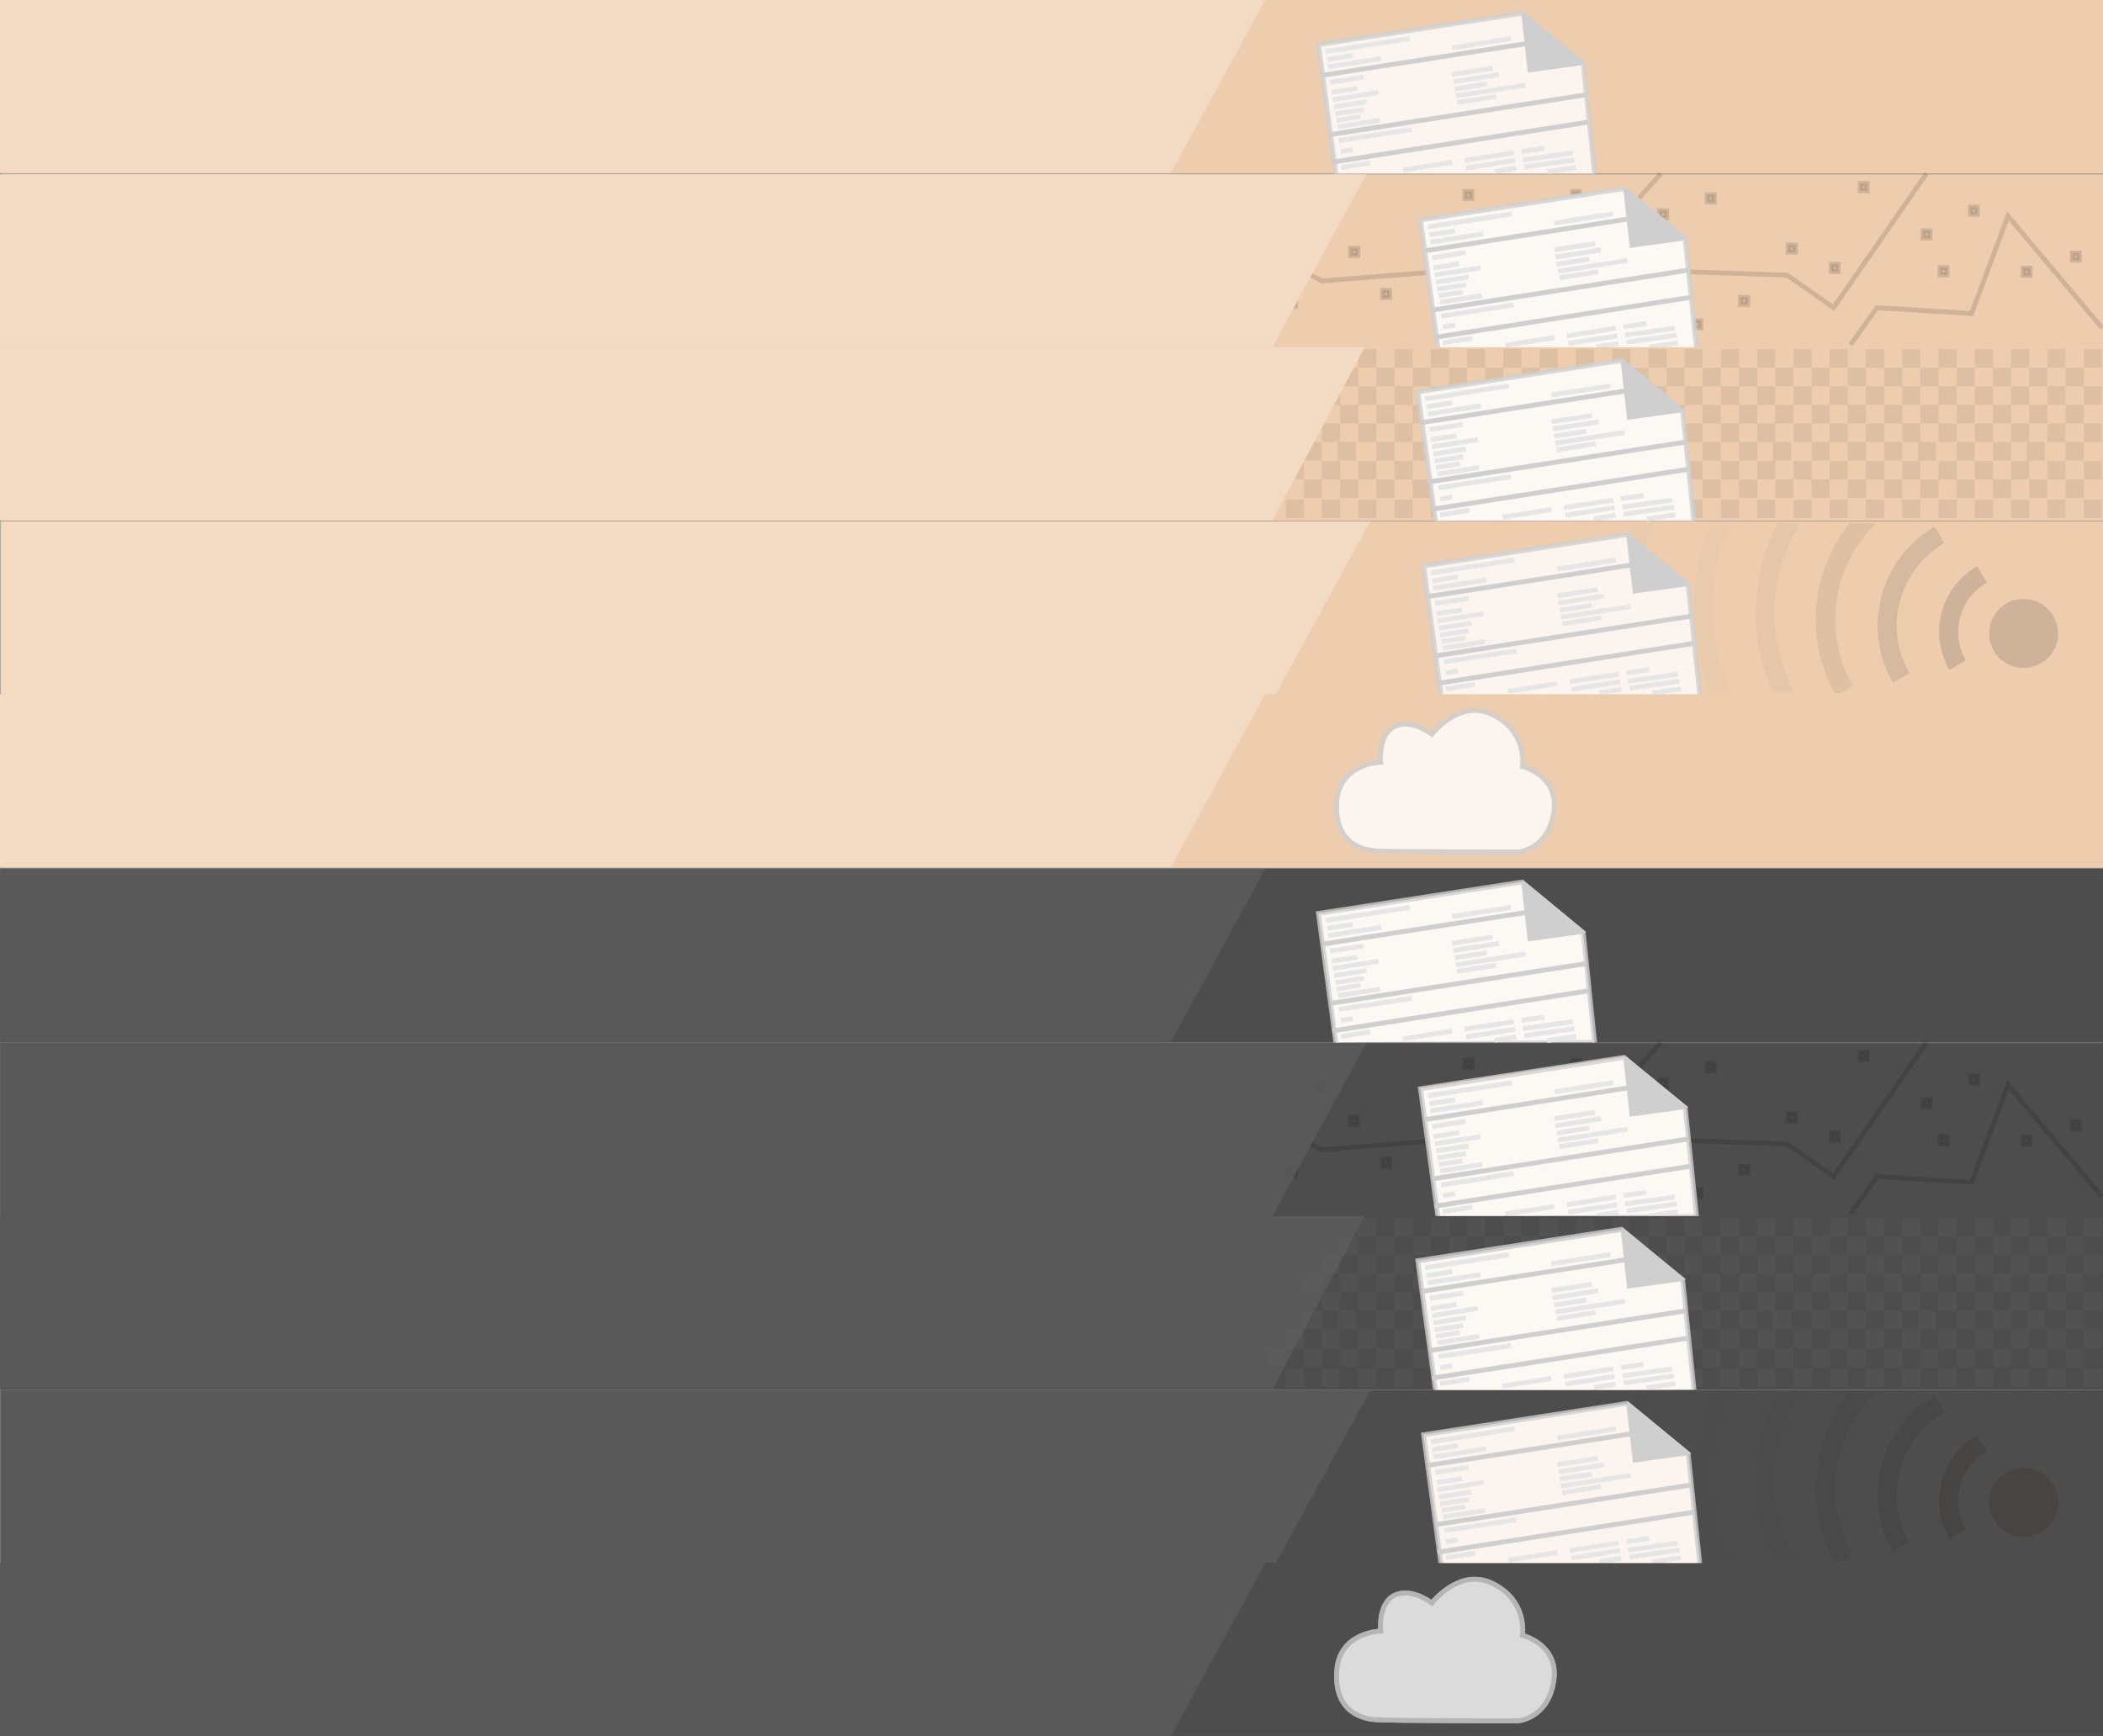 <?xml version="1.0" encoding="utf-8"?>
<!DOCTYPE svg PUBLIC "-//W3C//DTD SVG 1.1//EN" "http://www.w3.org/Graphics/SVG/1.1/DTD/svg11.dtd">
<svg version="1.1" id="Calque_1" xmlns="http://www.w3.org/2000/svg" xmlns:xlink="http://www.w3.org/1999/xlink" x="0px" y="0px"
	 width="872px" height="719.9px" viewBox="0 0 872 719.9" style="enable-background:new 0 0 872 719.9;" xml:space="preserve">
<rect x="0" y="0" width="872" height="719.9" fill="#808080" stroke="none"/>
<style type="text/css"><![CDATA[
	.st0{opacity:0.13;fill:none;stroke:#010202;stroke-width:2;enable-background:new;}
	.st1{fill:#4E4D4D;}.st4{fill:#EECDAE;} .st8{fill:#F2DAC3;} .st16{fill:#CFCFCF;} .st19{fill:#3D3D3C;}
	.st2{fill:#535252;enable-background:new;}
	.st5{opacity:0.75;fill:#5E5E5D;enable-background:new;}
	.st6{opacity:0.75;fill:#3D3D3C;enable-background:new;}
	.st7{fill:none;stroke:#CFCFCF;stroke-width:2;stroke-miterlimit:10;}
	.st9{opacity:0.13;fill:none;stroke:#010202;stroke-width:0.75;enable-background:new;}
	.st10{opacity:0.8;enable-background:new;}
	.st12{opacity:0.13;fill:#3D3D3C;stroke:#010202;stroke-width:2;enable-background:new;}
	.st14{opacity:0.1;fill:#3D3D3C;enable-background:new;}
	.st15{opacity:0.8;fill:#FFFFFF;stroke:#CFCFCF;stroke-width:2;stroke-miterlimit:10;enable-background:new;}
	.st17{fill:#FFFFFF;stroke:#CFCFCF;stroke-width:2;stroke-miterlimit:10;}
	.st18{fill:none;stroke:#E6E6E6;stroke-width:2;stroke-miterlimit:10;}
	.st20{opacity:0.5;fill:#3D3D3C;enable-background:new;}
	.st21{opacity:0.25;fill:#3D3D3C;enable-background:new;}
]]></style>
<rect x="0.1" class="st4" width="872" height="72"/>
<polyline class="st15" points="553.9,72 546.7,18.5 631,5.5 656.5,26.6 661.2,72 "/>
<line class="st7" x1="548.5" y1="31.2" x2="643.1" y2="16.5"/>
<line class="st18" x1="549.7" y1="21.4" x2="584.5" y2="16"/>
<line class="st18" x1="550.4" y1="24.7" x2="560.9" y2="23"/>
<line class="st18" x1="551.6" y1="34.1" x2="565.3" y2="32"/>
<line class="st18" x1="552.1" y1="38.3" x2="562.7" y2="36.7"/>
<line class="st18" x1="552.6" y1="41.3" x2="571.6" y2="38.3"/>
<line class="st18" x1="555.2" y1="58.3" x2="585.3" y2="53.7"/>
<line class="st18" x1="556" y1="69.5" x2="568.1" y2="67.6"/>
<line class="st18" x1="581.8" y1="70.5" x2="602.1" y2="67.3"/>
<line class="st18" x1="607.3" y1="66.5" x2="627.7" y2="63.4"/>
<line class="st18" x1="630.9" y1="62.8" x2="640.3" y2="61.5"/>
<line class="st18" x1="631.5" y1="66.3" x2="652.1" y2="63.4"/>
<line class="st18" x1="632.1" y1="69.2" x2="652.8" y2="66.3"/>
<line class="st18" x1="641.6" y1="71.2" x2="653.5" y2="69.5"/>
<line class="st18" x1="607.9" y1="69.7" x2="628.3" y2="66.5"/>
<line class="st18" x1="619.7" y1="71.1" x2="628.7" y2="69.7"/>
<line class="st18" x1="553.2" y1="44.3" x2="566.6" y2="42.2"/>
<line class="st18" x1="553.7" y1="47.2" x2="565.5" y2="45.4"/>
<line class="st18" x1="554.2" y1="49.9" x2="564.1" y2="48.3"/>
<line class="st18" x1="556" y1="62.9" x2="560.9" y2="62.1"/>
<line class="st18" x1="602.1" y1="30.9" x2="618.9" y2="28.3"/>
<line class="st18" x1="602.6" y1="33.9" x2="621.6" y2="30.9"/>
<line class="st18" x1="603.2" y1="36.9" x2="616.6" y2="34.8"/>
<line class="st18" x1="603.7" y1="39.8" x2="632.5" y2="35.3"/>
<line class="st18" x1="604.2" y1="42.5" x2="620.3" y2="40"/>
<line class="st18" x1="554.8" y1="52.6" x2="572.1" y2="49.9"/>
<line class="st18" x1="550.8" y1="27.7" x2="572.7" y2="24.3"/>
<line class="st18" x1="602.1" y1="19.8" x2="626.5" y2="16"/>
<line class="st7" x1="551.6" y1="55.8" x2="657.7" y2="39.3"/>
<line class="st7" x1="552.6" y1="67.2" x2="658.7" y2="50.6"/>
<polygon class="st8" points="524.6,0 485.5,71.7 -0.1,71.7 -0.1,0 "/>
<g> <polygon class="st16" points="657.7,26.2 631.5,4.6 630.9,6.5 633.5,30.1 655.4,27.1"/> </g>
<rect x="0.2" y="72.3" class="st4" width="872" height="72"/>
<rect x="817" y="85.9" transform="matrix(1 4.713753e-03 -4.713753e-03 1 0.421 -3.857)" class="st12" width="2.9" height="3"/>
<rect x="804.4" y="111" transform="matrix(1 4.040371e-03 -4.040371e-03 1 0.461 -3.255)" class="st12" width="2.9" height="3"/>
<rect x="797.4" y="95.7" transform="matrix(1 4.715340e-03 -4.715340e-03 1 0.467 -3.766)" class="st12" width="2.9" height="3"/>
<rect x="859.3" y="104.9" transform="matrix(1 4.715340e-03 -4.715340e-03 1 0.511 -4.058)" class="st12" width="2.9" height="3"/>
<rect x="838.9" y="111.2" transform="matrix(1 5.387127e-03 -5.387127e-03 1 0.619 -4.525)" class="st12" width="2.9" height="3"/>
<rect x="721.7" y="123.3" transform="matrix(1 4.719999e-03 -4.719999e-03 1 0.597 -3.412)" class="st12" width="3" height="3"/>
<rect x="759.3" y="109.6" transform="matrix(1 4.715340e-03 -4.715340e-03 1 0.532 -3.586)" class="st12" width="2.9" height="3"/>
<rect x="741.5" y="101.6" transform="matrix(1 5.045509e-03 -5.045509e-03 1 0.53 -3.748)" class="st12" width="3" height="3"/>
<rect x="771.3" y="76.1" transform="matrix(1 4.716929e-03 -4.716929e-03 1 0.375 -3.644)" class="st12" width="2.9" height="3"/>
<rect x="688.1" y="87.4" transform="matrix(1 4.719999e-03 -4.719999e-03 1 0.427 -3.254)" class="st12" width="3" height="3"/>
<rect x="620" y="114.1" transform="matrix(1 4.713753e-03 -4.713753e-03 1 0.552 -2.928)" class="st12" width="2.9" height="3"/>
<rect x="607.4" y="79.4" transform="matrix(1 5.053844e-03 -5.053844e-03 1 0.416 -3.076)" class="st12" width="2.9" height="3"/>
<rect x="573.3" y="120.4" transform="matrix(1 4.715340e-03 -4.715340e-03 1 0.581 -2.709)" class="st12" width="2.9" height="3"/>
<rect x="545.8" y="88.8" transform="matrix(1 5.053844e-03 -5.053844e-03 1 0.463 -2.765)" class="st12" width="2.9" height="3"/>
<rect x="534.3" y="124.1" transform="matrix(1 4.545407e-03 -4.545407e-03 1 0.576 -2.434)" class="st12" width="2.9" height="3"/>
<rect x="560" y="103" transform="matrix(1 5.045509e-03 -5.045509e-03 1 0.534 -2.832)" class="st12" width="3" height="3"/>
<rect x="652" y="79.4" transform="matrix(1 5.053844e-03 -5.053844e-03 1 0.417 -3.301)" class="st12" width="2.9" height="3"/>
<rect x="702.3" y="133" transform="matrix(1 5.208263e-03 -5.208263e-03 1 0.71 -3.664)" class="st12" width="3" height="3"/>
<polyline class="st0" points="543.3,114 548.2,116.5 598.7,112.5 620,87.3 669.1,93.8 688.7,72 "/>
<polyline class="st0" points="620,143 652,111.1 741,114.1 760.3,127.6 798.8,72 "/>
<polyline class="st0" points="871.6,136 832.6,89.6 817.5,130 778.3,127.6 767.3,143 "/>
<path class="st9" d="M729.3,73.4"/>
<rect x="656.8" y="123.3" transform="matrix(1 5.388942e-03 -5.388942e-03 1 0.682 -3.546)" class="st12" width="2.9" height="3"/>
<rect x="707.9" y="80.8" transform="matrix(1 4.380012e-03 -4.380012e-03 1 0.367 -3.106)" class="st12" width="2.9" height="3"/>
<g>
	<polygon class="st8" points="596.3,144.3 589,90.8 673.3,77.8 698.8,98.9 703.3,143.2 	"/>
	<g>
		<polyline class="st15" points="596.3,144.7 589,91.2 673.3,78.2 698.8,99.3 703.5,144.7 		"/>
		<line class="st7" x1="590.8" y1="104" x2="685.5" y2="89.2"/>
		<line class="st18" x1="592.1" y1="94.1" x2="626.8" y2="88.7"/>
		<line class="st18" x1="592.7" y1="97.4" x2="603.3" y2="95.8"/>
		<line class="st18" x1="593.9" y1="106.9" x2="607.6" y2="104.7"/>
		<line class="st18" x1="594.4" y1="111.1" x2="605" y2="109.4"/>
		<line class="st18" x1="594.9" y1="114" x2="613.9" y2="111.1"/>
		<line class="st18" x1="597.6" y1="131.1" x2="627.6" y2="126.4"/>
		<line class="st18" x1="598.3" y1="142.2" x2="610.4" y2="140.3"/>
		<line class="st18" x1="624.1" y1="143.2" x2="644.5" y2="140"/>
		<line class="st18" x1="649.7" y1="139.3" x2="670" y2="136.1"/>
		<line class="st18" x1="673.2" y1="135.5" x2="682.6" y2="134.2"/>
		<line class="st18" x1="673.8" y1="139" x2="694.4" y2="136.1"/>
		<line class="st18" x1="674.5" y1="141.9" x2="695.2" y2="139"/>
		<line class="st18" x1="683.9" y1="143.9" x2="695.8" y2="142.2"/>
		<line class="st18" x1="650.3" y1="142.4" x2="670.6" y2="139.3"/>
		<line class="st18" x1="662" y1="143.8" x2="671.1" y2="142.4"/>
		<line class="st18" x1="595.5" y1="117" x2="608.9" y2="114.9"/>
		<line class="st18" x1="596" y1="119.9" x2="607.8" y2="118.1"/>
		<line class="st18" x1="596.6" y1="122.6" x2="606.4" y2="121.1"/>
		<line class="st18" x1="598.3" y1="135.6" x2="603.3" y2="134.8"/>
		<line class="st18" x1="644.5" y1="103.6" x2="661.3" y2="101"/>
		<line class="st18" x1="644.9" y1="106.6" x2="663.9" y2="103.6"/>
		<line class="st18" x1="645.5" y1="109.6" x2="658.9" y2="107.5"/>
		<line class="st18" x1="646" y1="112.5" x2="674.8" y2="108"/>
		<line class="st18" x1="646.6" y1="115.2" x2="662.7" y2="112.7"/>
		<line class="st18" x1="597.2" y1="125.3" x2="614.5" y2="122.6"/>
		<line class="st18" x1="593.1" y1="100.4" x2="615" y2="97"/>
		<line class="st18" x1="644.5" y1="92.5" x2="668.8" y2="88.7"/>
		<line class="st7" x1="593.9" y1="128.6" x2="700.1" y2="112"/>
		<line class="st7" x1="594.9" y1="139.9" x2="701.1" y2="123.3"/>
		<g> <polygon class="st16" points="700.1,98.9 673.8,77.4 673.2,79.2 675.8,102.8 697.7,99.8"/> </g>
	</g>
</g>
<polygon class="st8" points="566.5,72.3 527.6,144 0,144 0,72.3 "/>
<rect x="0.1" y="144" class="st4" width="872" height="72"/>
<rect x="525.6" y="198.8" class="st14" width="7.5" height="7.7"/>
<rect x="548.1" y="160.2" class="st14" width="7.5" height="7.7"/>
<rect x="540.6" y="167.9" class="st14" width="7.5" height="7.7"/>
<rect x="548.1" y="175.6" class="st14" width="7.5" height="7.7"/>
<rect x="540.6" y="183.3" class="st14" width="7.5" height="7.7"/>
<rect x="548.1" y="191.1" class="st14" width="7.5" height="7.7"/>
<rect x="533.1" y="191.1" class="st14" width="7.5" height="7.7"/>
<rect x="554.7" y="183.3" class="st14" width="7.5" height="7.7"/>
<rect x="563.2" y="191.1" class="st14" width="7.5" height="7.7"/>
<rect x="555.7" y="167.9" class="st14" width="7.5" height="7.7"/>
<rect x="563.2" y="175.6" class="st14" width="7.5" height="7.7"/>
<rect x="570.7" y="183.3" class="st14" width="7.5" height="7.7"/>
<rect x="540.6" y="198.8" class="st14" width="7.5" height="7.7"/>
<rect x="533.1" y="207.2" class="st14" width="7.5" height="7.7"/>
<rect x="555.7" y="198.8" class="st14" width="7.5" height="7.7"/>
<rect x="570.7" y="198.8" class="st14" width="7.5" height="7.7"/>
<rect x="578.2" y="191.1" class="st14" width="7.5" height="7.7"/>
<rect x="585.7" y="198.8" class="st14" width="7.5" height="7.7"/>
<rect x="585.7" y="183.3" class="st14" width="7.5" height="7.7"/>
<rect x="578.2" y="175.6" class="st14" width="7.5" height="7.7"/>
<rect x="570.7" y="167.9" class="st14" width="7.5" height="7.7"/>
<rect x="563.2" y="160.2" class="st14" width="7.5" height="7.7"/>
<rect x="555.7" y="152.5" class="st14" width="7.5" height="7.7"/>
<rect x="563.2" y="144.8" class="st14" width="7.5" height="7.7"/>
<rect x="570.7" y="152.5" class="st14" width="7.5" height="7.7"/>
<rect x="578.2" y="144.8" class="st14" width="7.5" height="7.7"/>
<rect x="585.7" y="152.5" class="st14" width="7.5" height="7.7"/>
<rect x="578.2" y="160.2" class="st14" width="7.5" height="7.7"/>
<rect x="585.7" y="167.9" class="st14" width="7.5" height="7.7"/>
<rect x="593.3" y="144.8" class="st14" width="7.5" height="7.7"/>
<rect x="600.8" y="152.5" class="st14" width="7.5" height="7.7"/>
<rect x="608.3" y="160.2" class="st14" width="7.5" height="7.7"/>
<rect x="600.8" y="167.9" class="st14" width="7.5" height="7.7"/>
<rect x="608.3" y="175.6" class="st14" width="7.5" height="7.7"/>
<rect x="600.8" y="183.3" class="st14" width="7.5" height="7.7"/>
<rect x="608.3" y="191.1" class="st14" width="7.5" height="7.7"/>
<rect x="593.3" y="160.2" class="st14" width="7.5" height="7.7"/>
<rect x="593.3" y="175.6" class="st14" width="7.5" height="7.7"/>
<rect x="593.3" y="191.1" class="st14" width="7.5" height="7.7"/>
<rect x="614.8" y="183.3" class="st14" width="7.5" height="7.7"/>
<rect x="623.3" y="191.1" class="st14" width="7.5" height="7.7"/>
<rect x="615.8" y="167.9" class="st14" width="7.5" height="7.7"/>
<rect x="623.3" y="175.6" class="st14" width="7.5" height="7.7"/>
<rect x="630.8" y="183.3" class="st14" width="7.5" height="7.7"/>
<rect x="600.8" y="198.8" class="st14" width="7.5" height="7.7"/>
<rect x="615.8" y="198.8" class="st14" width="7.5" height="7.7"/>
<rect x="630.8" y="198.8" class="st14" width="7.5" height="7.7"/>
<rect x="638.4" y="191.1" class="st14" width="7.5" height="7.7"/>
<rect x="645.9" y="198.8" class="st14" width="7.5" height="7.7"/>
<rect x="645.9" y="183.3" class="st14" width="7.5" height="7.7"/>
<rect x="638.4" y="175.6" class="st14" width="7.5" height="7.7"/>
<rect x="630.8" y="167.9" class="st14" width="7.5" height="7.7"/>
<rect x="623.3" y="160.2" class="st14" width="7.5" height="7.7"/>
<rect x="615.8" y="152.5" class="st14" width="7.5" height="7.7"/>
<rect x="608.3" y="144.8" class="st14" width="7.5" height="7.7"/>
<rect x="623.3" y="144.8" class="st14" width="7.5" height="7.7"/>
<rect x="630.8" y="152.5" class="st14" width="7.5" height="7.7"/>
<rect x="638.4" y="144.8" class="st14" width="7.5" height="7.7"/>
<rect x="645.9" y="152.5" class="st14" width="7.5" height="7.7"/>
<rect x="638.4" y="160.2" class="st14" width="7.5" height="7.7"/>
<rect x="645.9" y="167.9" class="st14" width="7.5" height="7.7"/>
<rect x="653.4" y="144.8" class="st14" width="7.5" height="7.7"/>
<rect x="660.9" y="152.5" class="st14" width="7.5" height="7.7"/>
<rect x="668.5" y="160.2" class="st14" width="7.5" height="7.7"/>
<rect x="660.9" y="167.9" class="st14" width="7.5" height="7.7"/>
<rect x="668.5" y="175.6" class="st14" width="7.5" height="7.7"/>
<rect x="660.9" y="183.3" class="st14" width="7.5" height="7.7"/>
<rect x="668.5" y="191.1" class="st14" width="7.5" height="7.7"/>
<rect x="653.4" y="160.2" class="st14" width="7.5" height="7.7"/>
<rect x="653.4" y="175.6" class="st14" width="7.5" height="7.7"/>
<rect x="653.4" y="191.1" class="st14" width="7.5" height="7.7"/>
<rect x="675" y="183.3" class="st14" width="7.5" height="7.7"/>
<rect x="683.5" y="191.1" class="st14" width="7.5" height="7.7"/>
<rect x="676" y="167.9" class="st14" width="7.5" height="7.7"/>
<rect x="683.5" y="175.6" class="st14" width="7.5" height="7.7"/>
<rect x="691" y="183.3" class="st14" width="7.5" height="7.7"/>
<rect x="660.9" y="198.8" class="st14" width="7.5" height="7.7"/>
<rect x="676" y="198.8" class="st14" width="7.5" height="7.7"/>
<rect x="691" y="198.8" class="st14" width="7.5" height="7.7"/>
<rect x="698.5" y="191.1" class="st14" width="7.5" height="7.7"/>
<rect x="706" y="198.8" class="st14" width="7.5" height="7.7"/>
<rect x="706" y="183.3" class="st14" width="7.5" height="7.7"/>
<rect x="698.5" y="175.6" class="st14" width="7.5" height="7.7"/>
<rect x="691" y="167.9" class="st14" width="7.5" height="7.7"/>
<rect x="683.5" y="160.2" class="st14" width="7.5" height="7.7"/>
<rect x="676" y="152.5" class="st14" width="7.5" height="7.7"/>
<rect x="668.5" y="144.8" class="st14" width="7.5" height="7.7"/>
<rect x="683.5" y="144.8" class="st14" width="7.5" height="7.7"/>
<rect x="691" y="152.5" class="st14" width="7.5" height="7.7"/>
<rect x="698.5" y="144.8" class="st14" width="7.5" height="7.7"/>
<rect x="706" y="152.5" class="st14" width="7.5" height="7.7"/>
<rect x="698.5" y="160.2" class="st14" width="7.5" height="7.7"/>
<rect x="706" y="167.9" class="st14" width="7.5" height="7.7"/>
<rect x="713.6" y="144.8" class="st14" width="7.5" height="7.7"/>
<rect x="721.1" y="152.5" class="st14" width="7.5" height="7.7"/>
<rect x="728.6" y="160.2" class="st14" width="7.5" height="7.7"/>
<rect x="721.1" y="167.9" class="st14" width="7.5" height="7.7"/>
<rect x="728.6" y="175.6" class="st14" width="7.5" height="7.7"/>
<rect x="721.1" y="183.3" class="st14" width="7.5" height="7.7"/>
<rect x="728.6" y="191.1" class="st14" width="7.5" height="7.7"/>
<rect x="713.6" y="160.2" class="st14" width="7.5" height="7.7"/>
<rect x="713.6" y="175.6" class="st14" width="7.5" height="7.7"/>
<rect x="713.6" y="191.1" class="st14" width="7.5" height="7.7"/>
<rect x="735.1" y="183.3" class="st14" width="7.5" height="7.7"/>
<rect x="743.7" y="191.1" class="st14" width="7.5" height="7.7"/>
<rect x="736.1" y="167.9" class="st14" width="7.5" height="7.7"/>
<rect x="743.7" y="175.6" class="st14" width="7.5" height="7.7"/>
<rect x="751.2" y="183.3" class="st14" width="7.5" height="7.7"/>
<rect x="721.1" y="198.8" class="st14" width="7.5" height="7.7"/>
<rect x="736.1" y="198.8" class="st14" width="7.5" height="7.7"/>
<rect x="751.2" y="198.8" class="st14" width="7.5" height="7.7"/>
<rect x="758.7" y="191.1" class="st14" width="7.5" height="7.7"/>
<rect x="766.2" y="198.8" class="st14" width="7.5" height="7.7"/>
<rect x="766.2" y="183.3" class="st14" width="7.5" height="7.7"/>
<rect x="758.7" y="175.6" class="st14" width="7.5" height="7.7"/>
<rect x="751.2" y="167.9" class="st14" width="7.5" height="7.7"/>
<rect x="743.7" y="160.2" class="st14" width="7.5" height="7.7"/>
<rect x="736.1" y="152.5" class="st14" width="7.5" height="7.7"/>
<rect x="728.6" y="144.8" class="st14" width="7.5" height="7.7"/>
<rect x="743.7" y="144.8" class="st14" width="7.5" height="7.7"/>
<rect x="751.2" y="152.5" class="st14" width="7.5" height="7.7"/>
<rect x="758.7" y="144.8" class="st14" width="7.5" height="7.7"/>
<rect x="766.2" y="152.5" class="st14" width="7.5" height="7.7"/>
<rect x="758.7" y="160.2" class="st14" width="7.5" height="7.7"/>
<rect x="766.2" y="167.9" class="st14" width="7.5" height="7.7"/>
<rect x="773.7" y="144.8" class="st14" width="7.5" height="7.7"/>
<rect x="781.3" y="152.5" class="st14" width="7.5" height="7.7"/>
<rect x="788.8" y="160.2" class="st14" width="7.5" height="7.7"/>
<rect x="781.3" y="167.9" class="st14" width="7.5" height="7.7"/>
<rect x="788.8" y="175.6" class="st14" width="7.5" height="7.7"/>
<rect x="781.3" y="183.3" class="st14" width="7.5" height="7.7"/>
<rect x="788.8" y="191.1" class="st14" width="7.5" height="7.7"/>
<rect x="773.7" y="160.2" class="st14" width="7.5" height="7.7"/>
<rect x="773.7" y="175.6" class="st14" width="7.5" height="7.7"/>
<rect x="773.7" y="191.1" class="st14" width="7.5" height="7.7"/>
<rect x="795.3" y="183.3" class="st14" width="7.5" height="7.7"/>
<rect x="803.8" y="191.1" class="st14" width="7.5" height="7.7"/>
<rect x="796.3" y="167.9" class="st14" width="7.5" height="7.7"/>
<rect x="803.8" y="175.6" class="st14" width="7.5" height="7.7"/>
<rect x="811.3" y="183.3" class="st14" width="7.5" height="7.7"/>
<rect x="781.3" y="198.8" class="st14" width="7.5" height="7.7"/>
<rect x="796.3" y="198.8" class="st14" width="7.5" height="7.7"/>
<rect x="811.3" y="198.8" class="st14" width="7.5" height="7.7"/>
<rect x="818.9" y="191.1" class="st14" width="7.5" height="7.7"/>
<rect x="826.4" y="198.8" class="st14" width="7.5" height="7.7"/>
<rect x="826.4" y="183.3" class="st14" width="7.5" height="7.7"/>
<rect x="818.9" y="175.6" class="st14" width="7.5" height="7.7"/>
<rect x="811.3" y="167.9" class="st14" width="7.5" height="7.7"/>
<rect x="803.8" y="160.2" class="st14" width="7.5" height="7.7"/>
<rect x="796.3" y="152.5" class="st14" width="7.5" height="7.7"/>
<rect x="788.8" y="144.8" class="st14" width="7.5" height="7.7"/>
<rect x="803.8" y="144.8" class="st14" width="7.5" height="7.7"/>
<rect x="811.3" y="152.5" class="st14" width="7.5" height="7.7"/>
<rect x="818.9" y="144.8" class="st14" width="7.5" height="7.7"/>
<rect x="826.4" y="152.5" class="st14" width="7.5" height="7.7"/>
<rect x="818.9" y="160.2" class="st14" width="7.5" height="7.7"/>
<rect x="826.4" y="167.9" class="st14" width="7.5" height="7.7"/>
<rect x="833.9" y="160.2" class="st14" width="7.5" height="7.7"/>
<rect x="833.9" y="175.6" class="st14" width="7.5" height="7.7"/>
<rect x="833.9" y="191.1" class="st14" width="7.5" height="7.7"/>
<rect x="840.4" y="183.3" class="st14" width="7.5" height="7.7"/>
<rect x="848.9" y="191.1" class="st14" width="7.5" height="7.7"/>
<rect x="841.4" y="167.9" class="st14" width="7.5" height="7.7"/>
<rect x="848.9" y="175.6" class="st14" width="7.5" height="7.7"/>
<rect x="856.5" y="183.3" class="st14" width="7.5" height="7.7"/>
<rect x="841.4" y="198.8" class="st14" width="7.5" height="7.7"/>
<rect x="856.5" y="198.8" class="st14" width="7.5" height="7.7"/>
<rect x="864" y="191.1" class="st14" width="7.5" height="7.7"/>
<rect x="864" y="175.6" class="st14" width="7.5" height="7.7"/>
<rect x="856.5" y="167.9" class="st14" width="7.5" height="7.7"/>
<rect x="848.9" y="160.2" class="st14" width="7.5" height="7.7"/>
<rect x="841.4" y="152.5" class="st14" width="7.5" height="7.7"/>
<rect x="833.9" y="144.8" class="st14" width="7.5" height="7.7"/>
<rect x="848.9" y="144.8" class="st14" width="7.5" height="7.7"/>
<rect x="856.5" y="152.5" class="st14" width="7.5" height="7.7"/>
<rect x="864" y="144.8" class="st14" width="7.5" height="7.7"/>
<rect x="864" y="160.2" class="st14" width="7.5" height="7.7"/>
<rect x="548.1" y="207.2" class="st14" width="7.5" height="7.7"/>
<rect x="563.2" y="207.2" class="st14" width="7.5" height="7.7"/>
<rect x="578.2" y="207.2" class="st14" width="7.5" height="7.7"/>
<rect x="608.3" y="207.2" class="st14" width="7.5" height="7.7"/>
<rect x="593.3" y="207.2" class="st14" width="7.5" height="7.7"/>
<rect x="623.3" y="207.2" class="st14" width="7.5" height="7.7"/>
<rect x="638.4" y="207.2" class="st14" width="7.5" height="7.7"/>
<rect x="668.5" y="207.2" class="st14" width="7.5" height="7.7"/>
<rect x="653.4" y="207.2" class="st14" width="7.5" height="7.7"/>
<rect x="683.5" y="207.2" class="st14" width="7.5" height="7.7"/>
<rect x="698.5" y="207.2" class="st14" width="7.5" height="7.7"/>
<rect x="728.6" y="207.2" class="st14" width="7.5" height="7.7"/>
<rect x="713.6" y="207.2" class="st14" width="7.5" height="7.7"/>
<rect x="743.7" y="207.2" class="st14" width="7.5" height="7.7"/>
<rect x="758.7" y="207.2" class="st14" width="7.5" height="7.7"/>
<rect x="788.8" y="207.2" class="st14" width="7.5" height="7.7"/>
<rect x="773.7" y="207.2" class="st14" width="7.5" height="7.7"/>
<rect x="803.8" y="207.2" class="st14" width="7.5" height="7.7"/>
<rect x="818.9" y="207.2" class="st14" width="7.5" height="7.7"/>
<rect x="833.9" y="207.2" class="st14" width="7.5" height="7.7"/>
<rect x="848.9" y="207.2" class="st14" width="7.5" height="7.7"/>
<rect x="864" y="207.2" class="st14" width="7.5" height="7.7"/>
<polygon class="st8" points="595.3,216 588,162.5 672.3,149.5 697.8,170.6 702.3,214.9 "/>
<g>
	<polyline class="st15" points="595.2,216 587.9,162.5 672.2,149.5 697.7,170.6 702.4,216 	"/>
	<line class="st7" x1="589.7" y1="175.2" x2="684.4" y2="160.5"/>
	<line class="st18" x1="590.9" y1="165.4" x2="625.7" y2="160"/>
	<line class="st18" x1="591.6" y1="168.7" x2="602.2" y2="167"/>
	<line class="st18" x1="592.8" y1="178.1" x2="606.5" y2="176"/>
	<line class="st18" x1="593.3" y1="182.3" x2="603.9" y2="180.7"/>
	<line class="st18" x1="593.8" y1="185.3" x2="612.8" y2="182.3"/>
	<line class="st18" x1="596.5" y1="202.3" x2="626.5" y2="197.7"/>
	<line class="st18" x1="597.2" y1="213.5" x2="609.3" y2="211.6"/>
	<line class="st18" x1="623" y1="214.5" x2="643.3" y2="211.3"/>
	<line class="st18" x1="648.5" y1="210.5" x2="668.9" y2="207.4"/>
	<line class="st18" x1="672.1" y1="206.8" x2="681.5" y2="205.5"/>
	<line class="st18" x1="672.7" y1="210.3" x2="693.3" y2="207.4"/>
	<line class="st18" x1="673.3" y1="213.2" x2="694" y2="210.3"/>
	<line class="st18" x1="682.8" y1="215.2" x2="694.7" y2="213.5"/>
	<line class="st18" x1="649.1" y1="213.7" x2="669.5" y2="210.5"/>
	<line class="st18" x1="660.9" y1="215.1" x2="669.9" y2="213.7"/>
	<line class="st18" x1="594.4" y1="188.3" x2="607.8" y2="186.2"/>
	<line class="st18" x1="594.9" y1="191.2" x2="606.7" y2="189.4"/>
	<line class="st18" x1="595.4" y1="193.9" x2="605.3" y2="192.3"/>
	<line class="st18" x1="597.2" y1="206.9" x2="602.1" y2="206.1"/>
	<line class="st18" x1="643.3" y1="174.9" x2="660.1" y2="172.3"/>
	<line class="st18" x1="643.8" y1="177.9" x2="662.8" y2="174.9"/>
	<line class="st18" x1="644.4" y1="180.9" x2="657.8" y2="178.8"/>
	<line class="st18" x1="644.9" y1="183.8" x2="673.7" y2="179.3"/>
	<line class="st18" x1="645.5" y1="186.5" x2="661.5" y2="184"/>
	<line class="st18" x1="596" y1="196.6" x2="613.3" y2="193.9"/>
	<line class="st18" x1="592" y1="171.7" x2="613.9" y2="168.3"/>
	<line class="st18" x1="643.3" y1="163.8" x2="667.7" y2="160"/>
	<line class="st7" x1="592.8" y1="199.8" x2="699" y2="183.3"/>
	<line class="st7" x1="593.8" y1="211.2" x2="700" y2="194.6"/>
	<g> <polygon class="st16" points="699,170.2 672.7,148.6 672.1,150.5 674.7,174.1 696.6,171.1"/> </g>
</g>
<polygon class="st8" points="565.9,144 527.7,215.7 -0.1,215.7 -0.1,144 "/>
<rect x="0.4" y="216.2" class="st4" width="872" height="72"/>
<g opacity="0.18">
	<path class="st19" d="M853.3,264.4c-0.9,7.8-8,13.4-15.9,12.5c-7.9-0.9-13.5-8-12.5-15.9c0.9-7.8,8-13.5,15.9-12.5
		C848.6,249.4,854.2,256.5,853.3,264.4z"/>
	<path class="st19" d="M823.8,241.6l-4-6.8c-15.1,8.7-20.2,28-11.5,43.1l6.8-4C808.6,262.6,812.5,248.1,823.8,241.6z"/>
	<path class="st6" d="M806.2,225.2l-4-6.8c-22.6,13.1-30.4,42-17.3,64.7l6.8-4C780.9,260.4,787.3,236.2,806.2,225.2z"/>
	<path class="st14" d="M690.1,288.7c-12.2-22.6-13.3-48.7-4.7-71.6H677c-7.8,23-6.8,48.7,4.2,71.6H690.1z"/>
	<path class="st14" d="M717.9,287.2c-10.3-22.9-9.8-48.3-0.3-70.2H709c-8.7,22.1-9,47.2,0.3,70.2H717.9z"/>
	<path class="st21" d="M743.9,287.2c-12-22.8-10.3-49.5,2.5-70.2h-9.1c-11.4,21.3-12.8,47.2-2.2,70.2H743.9z"/>
	<path class="st20" d="M763.3,287.5l5.1-3c-13-22.5-8.3-50.3,9.6-67.5h-11.1c-15.7,19.5-18.9,47.3-6.2,70.4L763.3,287.5L763.3,287.5z"/>
</g>
<polygon class="st4" points="597.5,288.2 590.3,234.7 674.5,221.7 700,242.8 704.8,288.2 "/>
<polygon class="st8" points="568.2,216.2 529,287.9 0.2,287.9 0.2,216.2 "/>
<g>
	<polyline class="st15" points="597.5,288.2 590.3,234.7 674.5,221.7 700,242.8 704.8,288.2"/>
	<line class="st7" x1="592.1" y1="247.4" x2="686.7" y2="232.7"/>
	<line class="st18" x1="593.3" y1="237.6" x2="628" y2="232.2"/>
	<line class="st18" x1="593.9" y1="240.9" x2="604.5" y2="239.2"/>
	<line class="st18" x1="595.1" y1="250.2" x2="608.9" y2="248.2"/>
	<line class="st18" x1="595.7" y1="254.5" x2="606.2" y2="252.9"/>
	<line class="st18" x1="596.1" y1="257.5" x2="615.1" y2="254.5"/>
	<line class="st18" x1="598.8" y1="274.5" x2="628.8" y2="269.9"/>
	<line class="st18" x1="599.5" y1="285.7" x2="611.6" y2="283.8"/>
	<line class="st18" x1="625.3" y1="286.7" x2="645.7" y2="283.5"/>
	<line class="st18" x1="650.9" y1="282.7" x2="671.2" y2="279.6"/>
	<line class="st18" x1="674.4" y1="279" x2="683.8" y2="277.7"/>
	<line class="st18" x1="675" y1="282.5" x2="695.6" y2="279.6"/>
	<line class="st18" x1="675.7" y1="285.4" x2="696.4" y2="282.5"/>
	<line class="st18" x1="685.1" y1="287.4" x2="697.1" y2="285.7"/>
	<line class="st18" x1="651.5" y1="285.9" x2="671.8" y2="282.7"/>
	<line class="st18" x1="663.2" y1="287.2" x2="672.3" y2="285.9"/>
	<line class="st18" x1="596.7" y1="260.5" x2="610.1" y2="258.4"/>
	<line class="st18" x1="597.2" y1="263.4" x2="609" y2="261.6"/>
	<line class="st18" x1="597.8" y1="266.1" x2="607.6" y2="264.5"/>
	<line class="st18" x1="599.5" y1="279.1" x2="604.5" y2="278.2"/>
	<line class="st18" x1="645.7" y1="247.1" x2="662.5" y2="244.5"/>
	<line class="st18" x1="646.2" y1="250.1" x2="665.1" y2="247.1"/>
	<line class="st18" x1="646.7" y1="253.1" x2="660.1" y2="251"/>
	<line class="st18" x1="647.3" y1="256" x2="676.1" y2="251.5"/>
	<line class="st18" x1="647.8" y1="258.7" x2="663.9" y2="256.2"/>
	<line class="st18" x1="598.4" y1="268.8" x2="615.7" y2="266.1"/>
	<line class="st18" x1="594.3" y1="243.9" x2="616.2" y2="240.5"/>
	<line class="st18" x1="645.7" y1="236" x2="670.1" y2="232.2"/>
	<line class="st7" x1="595.1" y1="272" x2="701.3" y2="255.5"/>
	<line class="st7" x1="596.1" y1="283.4" x2="702.3" y2="266.8"/>
	<g> <polygon class="st16" points="701.3,242.4 675,220.8 674.4,222.7 677.1,246.2 698.9,243.2"/> </g>
</g>
<rect x="0.1" y="287.9" class="st4" width="872" height="72"/>
<polygon class="st8" points="524.6,287.9 485.5,359.6 -0.1,359.6 -0.1,287.9 "/>
<g class="st10">
	<g>
		<path class="st17" d="M572.5,316.1c0,0-17.1,0.4-18.2,16.4c-1.1,16,9,19.7,15.6,20.3c6.6,0.6,59.8,0.5,59.8,0.5
			s12.5-1.1,14.6-16.9c2-14.8-13-18.5-13-18.5s2.3-14.6-12.8-21.7c-13.6-6.3-24.8,8.3-24.8,8.3s-7.3-5.7-13.9-3.8
			C571.1,303.1,572.5,316.1,572.5,316.1z"/>
		<path class="st17" d="M572.5,316.1c0,0-17.1,0.4-18.2,16.4c-1.1,16,9,19.7,15.6,20.3c6.6,0.6,59.8,0.5,59.8,0.5
			s12.5-1.1,14.6-16.9c2-14.8-13-18.5-13-18.5s2.3-14.6-12.8-21.7c-13.6-6.3-24.8,8.3-24.8,8.3s-7.3-5.7-13.9-3.8
			C571.1,303.1,572.5,316.1,572.5,316.1z"/>
	</g>
</g>
<rect x="0.1" y="360.3" class="st1" width="872" height="72"/>
<polygon class="st8" points="553.9,432.3 546.6,378.8 630.9,365.8 656.4,386.9 660.9,431.2 "/>
<polyline class="st15" points="553.9,432.3 546.7,378.8 631,365.8 656.5,386.9 661.2,432.3 "/>
<line class="st7" x1="548.5" y1="391.5" x2="643.1" y2="376.8"/>
<line class="st18" x1="549.7" y1="381.7" x2="584.5" y2="376.3"/>
<line class="st18" x1="550.4" y1="385" x2="560.9" y2="383.3"/>
<line class="st18" x1="551.6" y1="394.4" x2="565.3" y2="392.3"/>
<line class="st18" x1="552.1" y1="398.6" x2="562.7" y2="397"/>
<line class="st18" x1="552.6" y1="401.6" x2="571.6" y2="398.6"/>
<line class="st18" x1="555.2" y1="418.6" x2="585.3" y2="414"/>
<line class="st18" x1="556" y1="429.8" x2="568.1" y2="427.9"/>
<line class="st18" x1="581.8" y1="430.8" x2="602.1" y2="427.6"/>
<line class="st18" x1="607.3" y1="426.8" x2="627.7" y2="423.7"/>
<line class="st18" x1="630.9" y1="423.1" x2="640.3" y2="421.8"/>
<line class="st18" x1="631.5" y1="426.6" x2="652.1" y2="423.7"/>
<line class="st18" x1="632.1" y1="429.5" x2="652.8" y2="426.6"/>
<line class="st18" x1="641.6" y1="431.5" x2="653.5" y2="429.8"/>
<line class="st18" x1="607.9" y1="430" x2="628.3" y2="426.8"/>
<line class="st18" x1="619.7" y1="431.4" x2="628.7" y2="430"/>
<line class="st18" x1="553.2" y1="404.6" x2="566.6" y2="402.5"/>
<line class="st18" x1="553.7" y1="407.5" x2="565.5" y2="405.7"/>
<line class="st18" x1="554.2" y1="410.2" x2="564.1" y2="408.6"/>
<line class="st18" x1="556" y1="423.2" x2="560.9" y2="422.4"/>
<line class="st18" x1="602.1" y1="391.2" x2="618.9" y2="388.6"/>
<line class="st18" x1="602.6" y1="394.2" x2="621.6" y2="391.2"/>
<line class="st18" x1="603.2" y1="397.2" x2="616.6" y2="395.1"/>
<line class="st18" x1="603.7" y1="400.1" x2="632.5" y2="395.6"/>
<line class="st18" x1="604.2" y1="402.8" x2="620.3" y2="400.3"/>
<line class="st18" x1="554.8" y1="412.9" x2="572.1" y2="410.2"/>
<line class="st18" x1="550.8" y1="388" x2="572.7" y2="384.6"/>
<line class="st18" x1="602.1" y1="380.1" x2="626.5" y2="376.3"/>
<line class="st7" x1="551.6" y1="416.1" x2="657.7" y2="399.6"/>
<line class="st7" x1="552.6" y1="427.5" x2="658.7" y2="410.9"/>
<polygon class="st5" points="524.6,360.3 485.5,432 -0.1,432 -0.1,360.3 "/>
<g> <polygon class="st16" points="657.7,386.5 631.5,364.9 630.9,366.8 633.5,390.4 655.4,387.4"/> </g>
<rect x="0.2" y="432.6" class="st1" width="872" height="72"/>
<rect x="817" y="446.2" transform="matrix(1 4.713753e-03 -4.713753e-03 1 2.12 -3.853)" class="st12" width="2.9" height="3"/>
<rect x="804.4" y="471.4" transform="matrix(1 4.040371e-03 -4.040371e-03 1 1.917 -3.252)" class="st12" width="2.9" height="3"/>
<rect x="797.4" y="456" transform="matrix(1 4.715340e-03 -4.715340e-03 1 2.166 -3.762)" class="st12" width="2.9" height="3"/>
<rect x="859.3" y="465.2" transform="matrix(1 4.715340e-03 -4.715340e-03 1 2.21 -4.053)" class="st12" width="2.9" height="3"/>
<rect x="838.9" y="471.5" transform="matrix(1 5.387127e-03 -5.387127e-03 1 2.56 -4.52)" class="st12" width="2.9" height="3"/>
<rect x="721.7" y="483.6" transform="matrix(1 4.557244e-03 -4.557244e-03 1 2.218 -3.291)" class="st12" width="3" height="3"/>
<rect x="759.3" y="469.9" transform="matrix(1 4.715340e-03 -4.715340e-03 1 2.232 -3.582)" class="st12" width="2.9" height="3"/>
<rect x="741.5" y="461.9" transform="matrix(1 5.208263e-03 -5.208263e-03 1 2.424 -3.864)" class="st12" width="3" height="3"/>
<rect x="771.3" y="436.4" transform="matrix(1 4.716929e-03 -4.716929e-03 1 2.074 -3.64)" class="st12" width="2.9" height="3"/>
<rect x="688.1" y="447.7" transform="matrix(1 4.557244e-03 -4.557244e-03 1 2.054 -3.138)" class="st12" width="3" height="3"/>
<rect x="620" y="474.4" transform="matrix(1 4.713753e-03 -4.713753e-03 1 2.25 -2.924)" class="st12" width="2.9" height="3"/>
<rect x="607.4" y="439.7" transform="matrix(1 5.053844e-03 -5.053844e-03 1 2.237 -3.071)" class="st12" width="2.9" height="3"/>
<rect x="573.3" y="480.7" transform="matrix(1 4.715340e-03 -4.715340e-03 1 2.28 -2.705)" class="st12" width="2.9" height="3"/>
<rect x="545.8" y="449.1" transform="matrix(1 5.390757e-03 -5.390757e-03 1 2.437 -2.943)" class="st12" width="2.9" height="3"/>
<rect x="534.3" y="484.4" transform="matrix(1 4.713753e-03 -4.713753e-03 1 2.296 -2.52)" class="st12" width="2.9" height="3"/>
<rect x="560" y="463.3" transform="matrix(1 5.208263e-03 -5.208263e-03 1 2.429 -2.918)" class="st12" width="3" height="3"/>
<rect x="652" y="439.7" transform="matrix(1 5.053844e-03 -5.053844e-03 1 2.238 -3.297)" class="st12" width="2.9" height="3"/>
<rect x="702.3" y="493.3" transform="matrix(1 5.208263e-03 -5.208263e-03 1 2.587 -3.659)" class="st12" width="3" height="3"/>
<polyline class="st0" points="543.3,474.3 548.2,476.8 598.7,472.8 620,447.6 669.1,454.1 688.7,432.3 "/>
<polyline class="st0" points="620,503.3 652,471.4 741,474.4 760.3,487.9 798.8,432.3 "/>
<polyline class="st0" points="871.6,496.3 832.6,449.9 817.5,490.3 778.3,487.9 767.3,503.3 "/>
<path class="st9" d="M729.3,433.7"/>
<rect x="656.8" y="483.6" transform="matrix(1 5.388942e-03 -5.388942e-03 1 2.624 -3.54)" class="st12" width="2.9" height="3"/>
<rect x="707.9" y="441.1" transform="matrix(1 4.380012e-03 -4.380012e-03 1 1.946 -3.103)" class="st12" width="2.9" height="3"/>
<g>
	<polygon class="st8" points="596.3,504.6 589,451.1 673.3,438.1 698.8,459.2 703.3,503.5"/>
	<g>
		<polyline class="st15" points="596.3,505 589,451.5 673.3,438.5 698.8,459.6 703.5,505"/>
		<line class="st7" x1="590.8" y1="464.3" x2="685.5" y2="449.5"/>
		<line class="st18" x1="592.1" y1="454.4" x2="626.8" y2="449"/>
		<line class="st18" x1="592.7" y1="457.7" x2="603.3" y2="456.1"/>
		<line class="st18" x1="593.9" y1="467.2" x2="607.6" y2="465"/>
		<line class="st18" x1="594.4" y1="471.4" x2="605" y2="469.7"/>
		<line class="st18" x1="594.9" y1="474.3" x2="613.9" y2="471.4"/>
		<line class="st18" x1="597.6" y1="491.4" x2="627.6" y2="486.7"/>
		<line class="st18" x1="598.3" y1="502.5" x2="610.4" y2="500.6"/>
		<line class="st18" x1="624.1" y1="503.5" x2="644.5" y2="500.3"/>
		<line class="st18" x1="649.7" y1="499.6" x2="670" y2="496.4"/>
		<line class="st18" x1="673.2" y1="495.8" x2="682.6" y2="494.5"/>
		<line class="st18" x1="673.8" y1="499.3" x2="694.4" y2="496.4"/>
		<line class="st18" x1="674.5" y1="502.2" x2="695.2" y2="499.3"/>
		<line class="st18" x1="683.9" y1="504.2" x2="695.8" y2="502.5"/>
		<line class="st18" x1="650.3" y1="502.7" x2="670.6" y2="499.6"/>
		<line class="st18" x1="662" y1="504.1" x2="671.1" y2="502.7"/>
		<line class="st18" x1="595.5" y1="477.3" x2="608.9" y2="475.2"/>
		<line class="st18" x1="596" y1="480.2" x2="607.8" y2="478.4"/>
		<line class="st18" x1="596.6" y1="482.9" x2="606.4" y2="481.4"/>
		<line class="st18" x1="598.3" y1="495.9" x2="603.3" y2="495.1"/>
		<line class="st18" x1="644.5" y1="463.9" x2="661.3" y2="461.3"/>
		<line class="st18" x1="644.9" y1="466.9" x2="663.9" y2="463.9"/>
		<line class="st18" x1="645.5" y1="469.9" x2="658.9" y2="467.8"/>
		<line class="st18" x1="646" y1="472.8" x2="674.8" y2="468.3"/>
		<line class="st18" x1="646.6" y1="475.5" x2="662.7" y2="473"/>
		<line class="st18" x1="597.2" y1="485.6" x2="614.5" y2="482.9"/>
		<line class="st18" x1="593.1" y1="460.7" x2="615" y2="457.3"/>
		<line class="st18" x1="644.5" y1="452.8" x2="668.8" y2="449"/>
		<line class="st7" x1="593.9" y1="488.9" x2="700.1" y2="472.3"/>
		<line class="st7" x1="594.9" y1="500.2" x2="701.1" y2="483.6"/>
		<g> <polygon class="st16" points="700.1,459.2 673.8,437.7 673.2,439.5 675.8,463.1 697.7,460.1"/> </g>
	</g>
</g>
<polygon class="st5" points="566.5,432.6 527.6,504.3 0,504.3 0,432.6 "/>
<rect x="0.1" y="504.3" class="st1" width="872" height="72"/>
<rect x="525.6" y="559.1" class="st2" width="7.5" height="7.7"/>
<rect x="548.1" y="520.5" class="st2" width="7.5" height="7.7"/>
<rect x="540.6" y="528.2" class="st2" width="7.5" height="7.7"/>
<rect x="548.1" y="535.9" class="st2" width="7.5" height="7.7"/>
<rect x="540.6" y="543.6" class="st2" width="7.5" height="7.7"/>
<rect x="548.1" y="551.4" class="st2" width="7.5" height="7.7"/>
<rect x="533.1" y="551.4" class="st2" width="7.5" height="7.7"/>
<rect x="554.7" y="543.6" class="st2" width="7.5" height="7.7"/>
<rect x="563.2" y="551.4" class="st2" width="7.5" height="7.7"/>
<rect x="555.7" y="528.2" class="st2" width="7.5" height="7.7"/>
<rect x="563.2" y="535.9" class="st2" width="7.5" height="7.7"/>
<rect x="570.7" y="543.6" class="st2" width="7.5" height="7.7"/>
<rect x="540.6" y="559.1" class="st2" width="7.5" height="7.7"/>
<rect x="533.1" y="567.5" class="st2" width="7.5" height="7.7"/>
<rect x="555.7" y="559.1" class="st2" width="7.5" height="7.7"/>
<rect x="570.7" y="559.1" class="st2" width="7.5" height="7.7"/>
<rect x="578.2" y="551.4" class="st2" width="7.5" height="7.7"/>
<rect x="585.7" y="559.1" class="st2" width="7.5" height="7.7"/>
<rect x="585.7" y="543.6" class="st2" width="7.5" height="7.7"/>
<rect x="578.2" y="535.9" class="st2" width="7.5" height="7.7"/>
<rect x="570.7" y="528.2" class="st2" width="7.5" height="7.7"/>
<rect x="563.2" y="520.5" class="st2" width="7.5" height="7.7"/>
<rect x="555.7" y="512.8" class="st2" width="7.5" height="7.7"/>
<rect x="563.2" y="505.1" class="st2" width="7.5" height="7.7"/>
<rect x="570.7" y="512.8" class="st2" width="7.5" height="7.7"/>
<rect x="578.2" y="505.1" class="st2" width="7.5" height="7.7"/>
<rect x="585.7" y="512.8" class="st2" width="7.5" height="7.7"/>
<rect x="578.2" y="520.5" class="st2" width="7.5" height="7.7"/>
<rect x="585.7" y="528.2" class="st2" width="7.5" height="7.7"/>
<rect x="593.3" y="505.1" class="st2" width="7.5" height="7.7"/>
<rect x="600.8" y="512.8" class="st2" width="7.5" height="7.7"/>
<rect x="608.3" y="520.5" class="st2" width="7.5" height="7.7"/>
<rect x="600.8" y="528.2" class="st2" width="7.5" height="7.7"/>
<rect x="608.3" y="535.9" class="st2" width="7.5" height="7.7"/>
<rect x="600.8" y="543.6" class="st2" width="7.5" height="7.7"/>
<rect x="608.3" y="551.4" class="st2" width="7.5" height="7.7"/>
<rect x="593.3" y="520.5" class="st2" width="7.5" height="7.7"/>
<rect x="593.3" y="535.9" class="st2" width="7.5" height="7.7"/>
<rect x="593.3" y="551.4" class="st2" width="7.5" height="7.7"/>
<rect x="614.8" y="543.6" class="st2" width="7.5" height="7.7"/>
<rect x="623.3" y="551.4" class="st2" width="7.5" height="7.7"/>
<rect x="615.8" y="528.2" class="st2" width="7.5" height="7.7"/>
<rect x="623.3" y="535.9" class="st2" width="7.5" height="7.7"/>
<rect x="630.8" y="543.6" class="st2" width="7.5" height="7.7"/>
<rect x="600.8" y="559.1" class="st2" width="7.5" height="7.7"/>
<rect x="615.8" y="559.1" class="st2" width="7.5" height="7.7"/>
<rect x="630.8" y="559.1" class="st2" width="7.5" height="7.7"/>
<rect x="638.4" y="551.4" class="st2" width="7.5" height="7.7"/>
<rect x="645.9" y="559.1" class="st2" width="7.5" height="7.7"/>
<rect x="645.9" y="543.6" class="st2" width="7.5" height="7.7"/>
<rect x="638.4" y="535.9" class="st2" width="7.5" height="7.7"/>
<rect x="630.8" y="528.2" class="st2" width="7.5" height="7.7"/>
<rect x="623.3" y="520.5" class="st2" width="7.5" height="7.7"/>
<rect x="615.8" y="512.8" class="st2" width="7.5" height="7.7"/>
<rect x="608.3" y="505.1" class="st2" width="7.5" height="7.7"/>
<rect x="623.3" y="505.1" class="st2" width="7.5" height="7.7"/>
<rect x="630.8" y="512.8" class="st2" width="7.5" height="7.7"/>
<rect x="638.4" y="505.1" class="st2" width="7.5" height="7.7"/>
<rect x="645.9" y="512.8" class="st2" width="7.5" height="7.7"/>
<rect x="638.4" y="520.5" class="st2" width="7.5" height="7.7"/>
<rect x="645.9" y="528.2" class="st2" width="7.5" height="7.7"/>
<rect x="653.4" y="505.1" class="st2" width="7.5" height="7.7"/>
<rect x="660.9" y="512.8" class="st2" width="7.5" height="7.7"/>
<rect x="668.5" y="520.5" class="st2" width="7.5" height="7.7"/>
<rect x="660.9" y="528.2" class="st2" width="7.5" height="7.7"/>
<rect x="668.5" y="535.9" class="st2" width="7.5" height="7.7"/>
<rect x="660.9" y="543.6" class="st2" width="7.5" height="7.7"/>
<rect x="668.5" y="551.4" class="st2" width="7.5" height="7.7"/>
<rect x="653.4" y="520.5" class="st2" width="7.5" height="7.7"/>
<rect x="653.4" y="535.9" class="st2" width="7.5" height="7.7"/>
<rect x="653.4" y="551.4" class="st2" width="7.5" height="7.7"/>
<rect x="675" y="543.6" class="st2" width="7.5" height="7.7"/>
<rect x="683.5" y="551.4" class="st2" width="7.5" height="7.7"/>
<rect x="676" y="528.2" class="st2" width="7.5" height="7.7"/>
<rect x="683.5" y="535.9" class="st2" width="7.5" height="7.7"/>
<rect x="691" y="543.6" class="st2" width="7.5" height="7.7"/>
<rect x="660.9" y="559.1" class="st2" width="7.5" height="7.7"/>
<rect x="676" y="559.1" class="st2" width="7.5" height="7.7"/>
<rect x="691" y="559.1" class="st2" width="7.5" height="7.7"/>
<rect x="698.5" y="551.4" class="st2" width="7.5" height="7.7"/>
<rect x="706" y="559.1" class="st2" width="7.5" height="7.7"/>
<rect x="706" y="543.6" class="st2" width="7.5" height="7.7"/>
<rect x="698.5" y="535.9" class="st2" width="7.5" height="7.7"/>
<rect x="691" y="528.2" class="st2" width="7.5" height="7.7"/>
<rect x="683.5" y="520.5" class="st2" width="7.5" height="7.7"/>
<rect x="676" y="512.8" class="st2" width="7.5" height="7.7"/>
<rect x="668.5" y="505.1" class="st2" width="7.5" height="7.7"/>
<rect x="683.5" y="505.1" class="st2" width="7.5" height="7.7"/>
<rect x="691" y="512.8" class="st2" width="7.5" height="7.7"/>
<rect x="698.5" y="505.1" class="st2" width="7.5" height="7.7"/>
<rect x="706" y="512.8" class="st2" width="7.5" height="7.7"/>
<rect x="698.5" y="520.5" class="st2" width="7.5" height="7.7"/>
<rect x="706" y="528.2" class="st2" width="7.5" height="7.7"/>
<rect x="713.6" y="505.1" class="st2" width="7.5" height="7.7"/>
<rect x="721.1" y="512.8" class="st2" width="7.5" height="7.7"/>
<rect x="728.6" y="520.5" class="st2" width="7.5" height="7.7"/>
<rect x="721.1" y="528.2" class="st2" width="7.5" height="7.7"/>
<rect x="728.6" y="535.9" class="st2" width="7.5" height="7.7"/>
<rect x="721.1" y="543.6" class="st2" width="7.5" height="7.7"/>
<rect x="728.6" y="551.4" class="st2" width="7.5" height="7.7"/>
<rect x="713.6" y="520.5" class="st2" width="7.5" height="7.7"/>
<rect x="713.6" y="535.9" class="st2" width="7.5" height="7.7"/>
<rect x="713.6" y="551.4" class="st2" width="7.5" height="7.7"/>
<rect x="735.1" y="543.6" class="st2" width="7.5" height="7.7"/>
<rect x="743.7" y="551.4" class="st2" width="7.5" height="7.7"/>
<rect x="736.1" y="528.2" class="st2" width="7.5" height="7.7"/>
<rect x="743.7" y="535.9" class="st2" width="7.5" height="7.7"/>
<rect x="751.2" y="543.6" class="st2" width="7.5" height="7.7"/>
<rect x="721.1" y="559.1" class="st2" width="7.5" height="7.7"/>
<rect x="736.1" y="559.1" class="st2" width="7.5" height="7.7"/>
<rect x="751.2" y="559.1" class="st2" width="7.5" height="7.7"/>
<rect x="758.7" y="551.4" class="st2" width="7.5" height="7.7"/>
<rect x="766.2" y="559.1" class="st2" width="7.5" height="7.7"/>
<rect x="766.2" y="543.6" class="st2" width="7.5" height="7.7"/>
<rect x="758.7" y="535.9" class="st2" width="7.5" height="7.7"/>
<rect x="751.2" y="528.2" class="st2" width="7.5" height="7.7"/>
<rect x="743.7" y="520.5" class="st2" width="7.5" height="7.7"/>
<rect x="736.1" y="512.8" class="st2" width="7.5" height="7.7"/>
<rect x="728.6" y="505.1" class="st2" width="7.5" height="7.7"/>
<rect x="743.7" y="505.1" class="st2" width="7.5" height="7.7"/>
<rect x="751.2" y="512.8" class="st2" width="7.5" height="7.7"/>
<rect x="758.7" y="505.1" class="st2" width="7.5" height="7.7"/>
<rect x="766.2" y="512.8" class="st2" width="7.5" height="7.7"/>
<rect x="758.7" y="520.5" class="st2" width="7.5" height="7.7"/>
<rect x="766.2" y="528.2" class="st2" width="7.5" height="7.7"/>
<rect x="773.7" y="505.1" class="st2" width="7.5" height="7.7"/>
<rect x="781.3" y="512.8" class="st2" width="7.5" height="7.7"/>
<rect x="788.8" y="520.5" class="st2" width="7.5" height="7.7"/>
<rect x="781.3" y="528.2" class="st2" width="7.5" height="7.7"/>
<rect x="788.8" y="535.9" class="st2" width="7.5" height="7.7"/>
<rect x="781.3" y="543.6" class="st2" width="7.5" height="7.7"/>
<rect x="788.8" y="551.4" class="st2" width="7.5" height="7.7"/>
<rect x="773.7" y="520.5" class="st2" width="7.5" height="7.7"/>
<rect x="773.7" y="535.9" class="st2" width="7.5" height="7.7"/>
<rect x="773.7" y="551.4" class="st2" width="7.5" height="7.7"/>
<rect x="795.3" y="543.6" class="st2" width="7.5" height="7.7"/>
<rect x="803.8" y="551.4" class="st2" width="7.5" height="7.7"/>
<rect x="796.3" y="528.2" class="st2" width="7.5" height="7.7"/>
<rect x="803.8" y="535.9" class="st2" width="7.5" height="7.7"/>
<rect x="811.3" y="543.6" class="st2" width="7.5" height="7.7"/>
<rect x="781.3" y="559.1" class="st2" width="7.5" height="7.7"/>
<rect x="796.3" y="559.1" class="st2" width="7.5" height="7.7"/>
<rect x="811.3" y="559.1" class="st2" width="7.5" height="7.7"/>
<rect x="818.9" y="551.4" class="st2" width="7.5" height="7.7"/>
<rect x="826.4" y="559.1" class="st2" width="7.5" height="7.7"/>
<rect x="826.4" y="543.6" class="st2" width="7.5" height="7.7"/>
<rect x="818.9" y="535.9" class="st2" width="7.5" height="7.7"/>
<rect x="811.3" y="528.2" class="st2" width="7.5" height="7.7"/>
<rect x="803.8" y="520.5" class="st2" width="7.5" height="7.7"/>
<rect x="796.3" y="512.8" class="st2" width="7.5" height="7.7"/>
<rect x="788.8" y="505.1" class="st2" width="7.5" height="7.7"/>
<rect x="803.8" y="505.1" class="st2" width="7.5" height="7.7"/>
<rect x="811.3" y="512.8" class="st2" width="7.5" height="7.7"/>
<rect x="818.9" y="505.1" class="st2" width="7.5" height="7.7"/>
<rect x="826.4" y="512.8" class="st2" width="7.5" height="7.7"/>
<rect x="818.9" y="520.5" class="st2" width="7.5" height="7.7"/>
<rect x="826.4" y="528.2" class="st2" width="7.5" height="7.7"/>
<rect x="833.9" y="520.5" class="st2" width="7.5" height="7.7"/>
<rect x="833.9" y="535.9" class="st2" width="7.5" height="7.7"/>
<rect x="833.9" y="551.4" class="st2" width="7.5" height="7.7"/>
<rect x="840.4" y="543.6" class="st2" width="7.5" height="7.7"/>
<rect x="848.9" y="551.4" class="st2" width="7.5" height="7.7"/>
<rect x="841.4" y="528.2" class="st2" width="7.5" height="7.7"/>
<rect x="848.9" y="535.9" class="st2" width="7.5" height="7.7"/>
<rect x="856.5" y="543.6" class="st2" width="7.5" height="7.7"/>
<rect x="841.4" y="559.1" class="st2" width="7.5" height="7.7"/>
<rect x="856.5" y="559.1" class="st2" width="7.5" height="7.7"/>
<rect x="864" y="551.4" class="st2" width="7.5" height="7.7"/>
<rect x="864" y="535.9" class="st2" width="7.5" height="7.7"/>
<rect x="856.5" y="528.2" class="st2" width="7.5" height="7.7"/>
<rect x="848.9" y="520.5" class="st2" width="7.5" height="7.7"/>
<rect x="841.4" y="512.8" class="st2" width="7.5" height="7.7"/>
<rect x="833.9" y="505.1" class="st2" width="7.5" height="7.7"/>
<rect x="848.9" y="505.1" class="st2" width="7.5" height="7.7"/>
<rect x="856.5" y="512.8" class="st2" width="7.5" height="7.7"/>
<rect x="864" y="505.1" class="st2" width="7.5" height="7.7"/>
<rect x="864" y="520.5" class="st2" width="7.5" height="7.7"/>
<rect x="548.1" y="567.5" class="st2" width="7.5" height="7.7"/>
<rect x="563.2" y="567.5" class="st2" width="7.5" height="7.7"/>
<rect x="578.2" y="567.5" class="st2" width="7.5" height="7.7"/>
<rect x="608.3" y="567.5" class="st2" width="7.5" height="7.7"/>
<rect x="593.3" y="567.5" class="st2" width="7.5" height="7.7"/>
<rect x="623.3" y="567.5" class="st2" width="7.5" height="7.7"/>
<rect x="638.4" y="567.5" class="st2" width="7.5" height="7.7"/>
<rect x="668.5" y="567.5" class="st2" width="7.5" height="7.7"/>
<rect x="653.4" y="567.5" class="st2" width="7.5" height="7.7"/>
<rect x="683.5" y="567.5" class="st2" width="7.5" height="7.7"/>
<rect x="698.5" y="567.5" class="st2" width="7.5" height="7.7"/>
<rect x="728.6" y="567.5" class="st2" width="7.5" height="7.7"/>
<rect x="713.6" y="567.5" class="st2" width="7.5" height="7.7"/>
<rect x="743.7" y="567.5" class="st2" width="7.5" height="7.7"/>
<rect x="758.7" y="567.5" class="st2" width="7.5" height="7.7"/>
<rect x="788.8" y="567.5" class="st2" width="7.5" height="7.7"/>
<rect x="773.7" y="567.5" class="st2" width="7.5" height="7.7"/>
<rect x="803.8" y="567.5" class="st2" width="7.5" height="7.7"/>
<rect x="818.9" y="567.5" class="st2" width="7.5" height="7.7"/>
<rect x="833.9" y="567.5" class="st2" width="7.5" height="7.7"/>
<rect x="848.9" y="567.5" class="st2" width="7.5" height="7.7"/>
<rect x="864" y="567.5" class="st2" width="7.5" height="7.7"/>
<polygon class="st2" points="595.3,576.3 588,522.8 672.3,509.8 697.8,530.9 702.3,575.2 "/>
<g>
	<polygon class="st8" points="595.3,577.4 588,523.9 672.3,510.9 697.8,532 702.3,576.3 	"/>
	<polyline class="st15" points="595.2,576.3 587.9,522.8 672.2,509.8 697.7,530.9 702.4,576.3 	"/>
	<line class="st7" x1="589.7" y1="535.5" x2="684.4" y2="520.8"/>
	<line class="st18" x1="590.9" y1="525.7" x2="625.7" y2="520.3"/>
	<line class="st18" x1="591.6" y1="529" x2="602.2" y2="527.3"/>
	<line class="st18" x1="592.8" y1="538.4" x2="606.5" y2="536.3"/>
	<line class="st18" x1="593.3" y1="542.6" x2="603.9" y2="541"/>
	<line class="st18" x1="593.8" y1="545.6" x2="612.8" y2="542.6"/>
	<line class="st18" x1="596.5" y1="562.6" x2="626.5" y2="558"/>
	<line class="st18" x1="597.2" y1="573.8" x2="609.3" y2="571.9"/>
	<line class="st18" x1="623" y1="574.8" x2="643.3" y2="571.6"/>
	<line class="st18" x1="648.5" y1="570.8" x2="668.9" y2="567.7"/>
	<line class="st18" x1="672.1" y1="567.1" x2="681.5" y2="565.8"/>
	<line class="st18" x1="672.7" y1="570.6" x2="693.3" y2="567.7"/>
	<line class="st18" x1="673.3" y1="573.5" x2="694" y2="570.6"/>
	<line class="st18" x1="682.8" y1="575.5" x2="694.7" y2="573.8"/>
	<line class="st18" x1="649.1" y1="574" x2="669.5" y2="570.8"/>
	<line class="st18" x1="660.9" y1="575.4" x2="669.9" y2="574"/>
	<line class="st18" x1="594.4" y1="548.6" x2="607.8" y2="546.5"/>
	<line class="st18" x1="594.9" y1="551.5" x2="606.7" y2="549.7"/>
	<line class="st18" x1="595.4" y1="554.2" x2="605.3" y2="552.6"/>
	<line class="st18" x1="597.2" y1="567.2" x2="602.1" y2="566.4"/>
	<line class="st18" x1="643.3" y1="535.2" x2="660.1" y2="532.6"/>
	<line class="st18" x1="643.8" y1="538.2" x2="662.8" y2="535.2"/>
	<line class="st18" x1="644.4" y1="541.2" x2="657.8" y2="539.1"/>
	<line class="st18" x1="644.9" y1="544.1" x2="673.7" y2="539.6"/>
	<line class="st18" x1="645.5" y1="546.8" x2="661.5" y2="544.3"/>
	<line class="st18" x1="596" y1="556.9" x2="613.3" y2="554.2"/>
	<line class="st18" x1="592" y1="532" x2="613.9" y2="528.6"/>
	<line class="st18" x1="643.3" y1="524.1" x2="667.7" y2="520.3"/>
	<line class="st7" x1="592.8" y1="560.1" x2="699" y2="543.6"/>
	<line class="st7" x1="593.8" y1="571.5" x2="700" y2="554.9"/>
	<g> <polygon class="st16" points="699,530.5 672.7,508.9 672.1,510.8 674.7,534.4 696.6,531.4"/> </g>
</g>
<polygon class="st5" points="565.9,504.3 527.7,576 -0.1,576 -0.1,504.3 "/>
<rect x="0.4" y="576.5" class="st1" width="872" height="72"/>
<g opacity="0.5">
	<path class="st19" d="M853.3,624.7c-0.9,7.8-8,13.4-15.9,12.5c-7.9-0.9-13.5-8-12.5-15.9c0.9-7.8,8-13.5,15.9-12.5
		C848.6,609.7,854.2,616.8,853.3,624.7z"/>
	<path class="st19" d="M823.8,601.9l-4-6.8c-15.1,8.7-20.2,28-11.5,43.1l6.8-4C808.6,622.9,812.5,608.4,823.8,601.9z"/>
	<path class="st6" d="M806.2,585.6l-4-6.8c-22.6,13.1-30.4,42-17.3,64.7l6.8-4C780.9,620.7,787.3,596.5,806.2,585.6z"/>
	<path class="st14" d="M690.1,649c-12.2-22.6-13.3-48.7-4.7-71.6H677c-7.8,23-6.8,48.7,4.2,71.6H690.1z"/>
	<path class="st14" d="M717.9,647.5c-10.3-22.9-9.8-48.3-0.3-70.2H709c-8.7,22.1-9,47.2,0.3,70.2H717.9z"/>
	<path class="st21" d="M743.9,647.5c-12-22.8-10.3-49.5,2.5-70.2h-9.1c-11.4,21.3-12.8,47.2-2.2,70.2H743.9z"/>
	<path class="st20" d="M763.3,647.8l5.1-3c-13-22.5-8.3-50.3,9.6-67.5h-11.1c-15.7,19.5-18.9,47.3-6.2,70.4L763.3,647.8L763.3,647.8z"/>
</g>
<polygon class="st4" points="597.5,648.5 590.3,595 674.5,582 700,603.1 704.8,648.5 "/>
<polygon class="st5" points="568.2,576.5 529,648.2 0.2,648.2 0.2,576.5 "/>
<g>
	<polyline class="st15" points="597.5,648.5 590.3,595 674.5,582 700,603.1 704.8,648.5 	"/>
	<line class="st7" x1="592.1" y1="607.7" x2="686.7" y2="593"/>
	<line class="st18" x1="593.3" y1="597.9" x2="628" y2="592.5"/>
	<line class="st18" x1="593.9" y1="601.2" x2="604.5" y2="599.5"/>
	<line class="st18" x1="595.1" y1="610.6" x2="608.9" y2="608.5"/>
	<line class="st18" x1="595.7" y1="614.8" x2="606.2" y2="613.2"/>
	<line class="st18" x1="596.1" y1="617.8" x2="615.1" y2="614.8"/>
	<line class="st18" x1="598.8" y1="634.8" x2="628.8" y2="630.2"/>
	<line class="st18" x1="599.5" y1="646" x2="611.6" y2="644.1"/>
	<line class="st18" x1="625.3" y1="647" x2="645.7" y2="643.8"/>
	<line class="st18" x1="650.9" y1="643" x2="671.2" y2="639.9"/>
	<line class="st18" x1="674.4" y1="639.3" x2="683.8" y2="638"/>
	<line class="st18" x1="675" y1="642.8" x2="695.6" y2="639.9"/>
	<line class="st18" x1="675.7" y1="645.7" x2="696.4" y2="642.8"/>
	<line class="st18" x1="685.1" y1="647.7" x2="697.1" y2="646"/>
	<line class="st18" x1="651.5" y1="646.2" x2="671.8" y2="643"/>
	<line class="st18" x1="663.2" y1="647.6" x2="672.3" y2="646.2"/>
	<line class="st18" x1="596.7" y1="620.8" x2="610.1" y2="618.7"/>
	<line class="st18" x1="597.2" y1="623.7" x2="609" y2="621.9"/>
	<line class="st18" x1="597.8" y1="626.4" x2="607.6" y2="624.8"/>
	<line class="st18" x1="599.5" y1="639.4" x2="604.5" y2="638.6"/>
	<line class="st18" x1="645.7" y1="607.4" x2="662.5" y2="604.8"/>
	<line class="st18" x1="646.2" y1="610.4" x2="665.1" y2="607.4"/>
	<line class="st18" x1="646.7" y1="613.4" x2="660.1" y2="611.3"/>
	<line class="st18" x1="647.3" y1="616.3" x2="676.1" y2="611.8"/>
	<line class="st18" x1="647.8" y1="619" x2="663.9" y2="616.5"/>
	<line class="st18" x1="598.4" y1="629.1" x2="615.7" y2="626.4"/>
	<line class="st18" x1="594.3" y1="604.2" x2="616.2" y2="600.8"/>
	<line class="st18" x1="645.7" y1="596.3" x2="670.1" y2="592.5"/>
	<line class="st7" x1="595.1" y1="632.3" x2="701.3" y2="615.8"/>
	<line class="st7" x1="596.1" y1="643.7" x2="702.3" y2="627.1"/>
	<g> <polygon class="st16" points="701.3,602.7 675,581.1 674.4,583 677.1,606.6 698.9,603.6"/> </g>
</g>
<rect x="0.1" y="648.2" class="st1" width="872" height="72"/>
<polygon class="st5" points="524.6,648.2 485.5,719.9 -0.1,719.9 -0.1,648.2 "/>
<g class="st10">
	<g>
		<path class="st17" d="M572.5,676.4c0,0-17.1,0.4-18.2,16.4c-1.1,16,9,19.7,15.6,20.3c6.6,0.6,59.8,0.5,59.8,0.5
			s12.5-1.1,14.6-16.9c2-14.8-13-18.5-13-18.5s2.3-14.6-12.8-21.7c-13.6-6.3-24.8,8.3-24.8,8.3s-7.3-5.7-13.9-3.8
			C571.1,663.4,572.5,676.4,572.5,676.4z"/>
		<path class="st17" d="M572.5,676.4c0,0-17.1,0.4-18.2,16.4c-1.1,16,9,19.7,15.6,20.3c6.6,0.6,59.8,0.5,59.8,0.5
			s12.5-1.1,14.6-16.9c2-14.8-13-18.5-13-18.5s2.3-14.6-12.8-21.7c-13.6-6.3-24.8,8.3-24.8,8.3s-7.3-5.7-13.9-3.8
			C571.1,663.4,572.5,676.4,572.5,676.4z"/>
	</g>
</g>
</svg>
